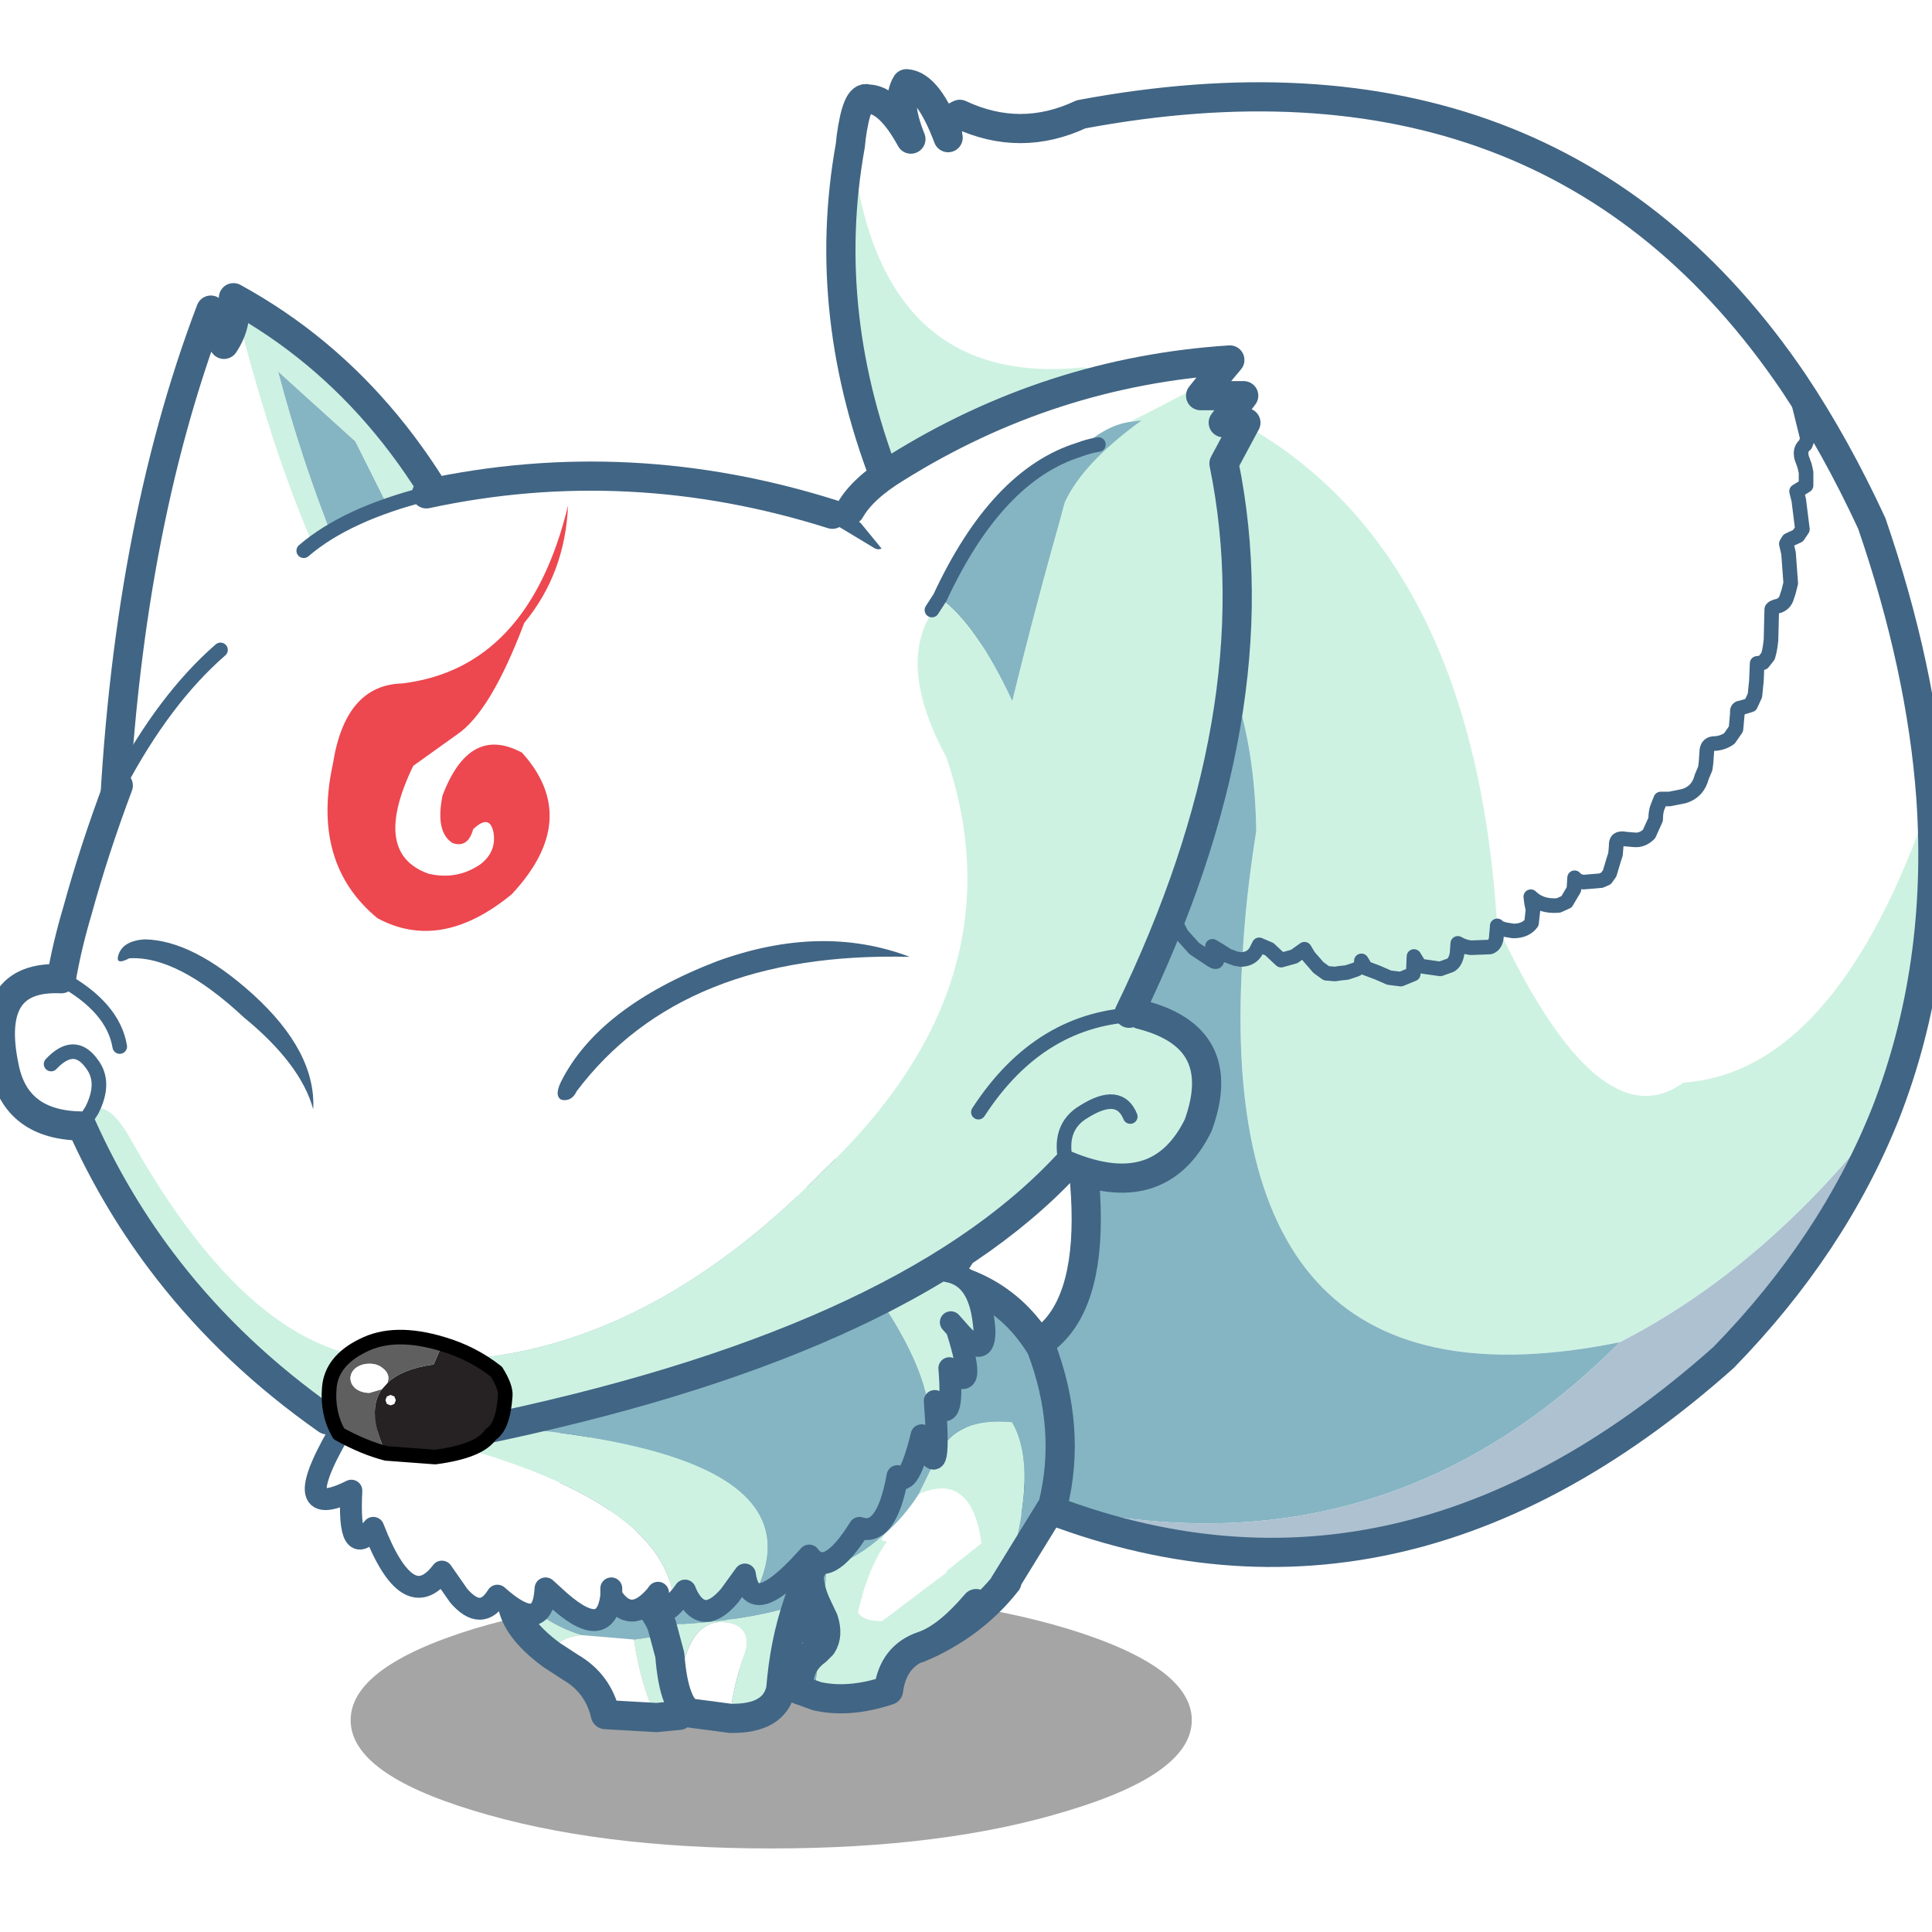 <svg xmlns:ffdec="https://www.free-decompiler.com/flash" xmlns:xlink="http://www.w3.org/1999/xlink" ffdec:objectType="frame" height="90" width="90" xmlns="http://www.w3.org/2000/svg"><use ffdec:characterId="20" height="90" transform="translate(-.7)" width="97.1" xlink:href="#a"/><defs><g id="a" transform="translate(.7)"><use ffdec:characterId="6" height="90" width="90" xlink:href="#b"/><use ffdec:characterId="19" height="114.5" transform="matrix(.726 0 0 .725 -.69 3.102)" width="133.75" xlink:href="#c"/></g><g id="b"><use ffdec:characterId="4" height="90" width="90" xlink:href="#d"/><use ffdec:characterId="5" height="0" transform="translate(3.2) scale(.571)" width="0" xlink:href="#sprite5"/></g><g id="d"><use ffdec:characterId="1" height="0" transform="matrix(.44 0 0 .44 0 .4)" width="0" xlink:href="#sprite3"/><use ffdec:characterId="3" height="69.95" transform="scale(1.135 1.287)" width="79.3" xlink:href="#e"/></g><g id="c" transform="translate(.95 1.1)"><use ffdec:characterId="7" height="17.6" transform="matrix(.937 0 0 .937 22.5 96.9)" width="57.6" xlink:href="#f"/><use ffdec:characterId="8" height="102.7" transform="matrix(.937 0 0 .937 53.013 -.937)" width="76.8" xlink:href="#g"/><use ffdec:characterId="9" height="12.9" transform="matrix(.937 0 0 .937 44.463 91.913)" width="12.25" xlink:href="#h"/><use ffdec:characterId="10" height="27.85" transform="matrix(.937 0 0 .937 35.705 75.363)" width="35.5" xlink:href="#i"/><use ffdec:characterId="11" height="13.15" transform="matrix(.937 0 0 .937 50.313 92.41)" width="14.15" xlink:href="#j"/><use ffdec:characterId="12" height="11.3" transform="matrix(.937 0 0 .937 31.913 95.375)" width="14.75" xlink:href="#k"/><use ffdec:characterId="13" height="13.1" transform="matrix(.937 0 0 .937 40.213 93.694)" width="14.1" xlink:href="#l"/><use ffdec:characterId="14" height="32.35" transform="matrix(.937 0 0 .937 19.547 69.085)" width="47.3" xlink:href="#m"/><use ffdec:characterId="15" height="39.05" transform="matrix(.937 0 0 .937 6.313 12.813)" width="28.1" xlink:href="#n"/><use ffdec:characterId="16" height="68.8" transform="matrix(.937 0 0 .937 -.937 24.292)" width="84.65" xlink:href="#o"/><use ffdec:characterId="17" height="46.8" transform="matrix(.937 0 0 .937 53.613 16.813)" width="29.1" xlink:href="#p"/></g><g id="g"><path d="m45 57.85.45.15.6.1q.85 0 1.25-.55l.1-.9-.1-.5-.05-.4q.7.7 1.9.6l.55-.25.5-.85.05-.8q.2.25.6.3l1.2-.1.35-.15.25-.35.3-1 .1-.3.05-.6q-.05-.6.65-.45l.6.05q.55.05 1-.4l.45-1q0-.55.15-.9l.2-.5h.6l1-.2q.95-.3 1.2-1.3l.25-.6.05-.4.05-.7q0-.55.45-.6.6 0 1.1-.35l.45-.65.1-1.1q-.05-.35.25-.35l.65-.2.3-.65.1-1 .05-1.2.4-.05.35-.45.1-.4.05-.3.05-.4.05-2.1q0-.1.3-.2.6-.1.75-.7l.1-.3.15-.6-.15-2.05-.15-.65.15-.25.65-.3.3-.45-.25-2-.15-.6.65-.4v-.9l-.1-.45-.2-.55q-.15-.6.25-.9l.15-.4-.95-3.85.95 3.85-.15.4q-.4.3-.25.9l.2.55.1.45v.9l-.65.4.15.6.25 2-.3.45-.65.3-.15.25.15.65.15 2.05-.15.6-.1.3q-.15.6-.75.7-.3.1-.3.2l-.05 2.1-.05.4-.05.3-.1.4-.35.45-.4.05-.05 1.2-.1 1-.3.65-.65.2q-.3 0-.25.35l-.1 1.1-.45.65q-.5.35-1.1.35-.45.05-.45.6l-.05.7-.05.4-.25.6q-.25 1-1.2 1.3l-1 .2h-.6l-.2.5q-.15.35-.15.9l-.45 1q-.45.45-1 .4l-.6-.05q-.7-.15-.65.45l-.05.6-.1.3-.3 1-.25.35-.35.15-1.2.1q-.4-.05-.6-.3l-.05.8-.5.85-.55.25q-1.2.1-1.9-.6l.05.4.1.5-.1.9q-.4.55-1.25.55l-.6-.1-.45-.15-.05-.1q-2.05-33.3-28.35-38.3Q2.55 20.9.75 4.25L.7 3.8v-.05q.4-3 1.15-2.7 1.45 0 2.95 2.75Q3.75 1.2 4.5 0 6 .1 7.35 3.7q-.25-1.15.8-1.6 4.15 1.95 8.3 0 32.25-6.05 48.8 18.4 2.9 4.35 5.35 9.65 3.4 9.9 4.05 18.8-6.4 18.8-16.95 19.55-5.75 4.15-12.7-10.65" fill="#fff" fill-rule="evenodd" transform="translate(1 1)"/><path d="M45 57.85q6.95 14.8 12.7 10.65 10.55-.75 16.95-19.55.8 11.65-3.1 21.65-8.15 10.55-18.2 15.7-27.8 5.65-25.85-26.25.65-.05.95-.6l.2-.4.7.3.8.75.9-.25.7-.5.3.5.35.4.3.35.55.4.6.05.3-.05.5-.05.6-.2q.4-.15.4-.6l.3.5.8.3.8.35.8.1.85-.35.05-1.2.4.65 1.4.2.7-.25q.35-.2.45-.8l.05-.7.3.15.3.1.3.05 1.3-.05q.45-.15.45-.85l.05-.5-.05.5q0 .7-.45.85l-1.3.05-.3-.05-.3-.1-.3-.15-.05.7q-.1.6-.45.8l-.7.25-1.4-.2-.4-.65-.05 1.2-.85.35-.8-.1-.8-.35-.8-.3-.3-.5q0 .45-.4.6l-.6.2-.5.05-.3.05-.6-.05-.55-.4-.3-.35-.35-.4-.3-.5-.7.5-.9.25-.8-.75-.7-.3-.2.4q-.3.55-.95.6.2-4.1.95-8.8-.35-23.5-25.15-23.5Q-1.45 15.9.65 4.25h.1q1.8 16.65 15.85 15.2 26.3 5 28.35 38.3v.1H45" fill="#cef2e2" fill-rule="evenodd" transform="translate(1 1)"/><path d="M27.5 60.05q-1.95 31.9 25.85 26.25-17.15 17.25-41.3 10.55-6.1-2.5-4.5-9.7 10.95 1.9 8.95-13.7.65-9.05-2.85-21.35-2.1-7.3-6.05-15.75-2.6-4.3-4.3-8.6 24.8 0 25.15 23.5-.75 4.7-.95 8.8h-.15l-.3-.05-.55-.2-.55-.35-.5-.3q.65 1.4-.05.95l-1.2-.8-.85-.95-.55-1.05q-.5-.95-2.95-2t-6.2-3.2q3.75 2.15 6.2 3.2 2.45 1.05 2.95 2l.55 1.05.85.95 1.2.8q.7.45.05-.95l.5.3.55.35.55.2.3.05h.15" fill="#85b5c3" fill-rule="evenodd" transform="translate(1 1)"/><path d="M53.35 86.3q10.05-5.15 18.2-15.7-3.6 9.05-11.1 16.75-23.05 20.55-48.4 9.5 24.15 6.7 41.3-10.55" fill="#adc1d1" fill-rule="evenodd" transform="translate(1 1)"/><path d="m65.25 20.5.95 3.85-.15.4q-.4.3-.25.9l.2.55.1.45v.9l-.65.4.15.6.25 2-.3.45-.65.3-.15.25.15.65.15 2.05-.15.6-.1.3q-.15.6-.75.7-.3.1-.3.2l-.05 2.1-.05.4-.05.3-.1.4-.35.45-.4.05-.05 1.2-.1 1-.3.65-.65.2q-.3 0-.25.35l-.1 1.1-.45.65q-.5.35-1.1.35-.45.05-.45.6l-.05.7-.05.4-.25.6q-.25 1-1.2 1.3l-1 .2h-.6l-.2.5q-.15.35-.15.9l-.45 1q-.45.45-1 .4l-.6-.05q-.7-.15-.65.45l-.05.6-.1.3-.3 1-.25.35-.35.15-1.2.1q-.4-.05-.6-.3l-.05.8-.5.85-.55.25q-1.2.1-1.9-.6l.05.4.1.5-.1.9q-.4.55-1.25.55l-.6-.1-.45-.15m-.05 0-.05.5q0 .7-.45.85l-1.3.05-.3-.05-.3-.1-.3-.15-.05.7q-.1.6-.45.8l-.7.25-1.4-.2-.4-.65-.05 1.2-.85.35-.8-.1-.8-.35-.8-.3-.3-.5q0 .45-.4.6l-.6.2-.5.05-.3.05-.6-.05-.55-.4-.3-.35-.35-.4-.3-.5-.7.5-.9.25-.8-.75-.7-.3-.2.4q-.3.55-.95.6h-.15l-.3-.05-.55-.2-.55-.35-.5-.3q.65 1.4-.05.95l-1.2-.8-.85-.95-.55-1.05q-.5-.95-2.95-2t-6.2-3.2m31.3 5.65v.1" fill="none" stroke="#416584" stroke-linecap="round" stroke-linejoin="round" transform="translate(1 1)"/><path d="M75.65 49.95q-.65-8.9-4.05-18.8-2.45-5.3-5.35-9.65Q49.7-2.95 17.45 3.1q-4.15 1.95-8.3 0-1.05.45-.8 1.6Q7 1.1 5.5 1q-.75 1.2.3 3.8-1.5-2.75-2.95-2.75-.75-.3-1.15 2.7v.05l-.05.45Q-.45 16.9 4.3 28.75q1.7 4.3 4.3 8.6 3.95 8.45 6.05 15.75 3.5 12.3 2.85 21.35 2 15.6-8.95 13.7-1.6 7.2 4.5 9.7 25.35 11.05 48.4-9.5 7.5-7.7 11.1-16.75 3.9-10 3.1-21.65z" fill="none" stroke="#416584" stroke-linecap="round" stroke-linejoin="round" stroke-width="2"/></g><g id="h"><path d="M10.2 0q.45 6.45-2.85 10.6l-5.75.3Q-.7 5.9.3 0h9.9" fill="#85b5c3" fill-rule="evenodd" transform="translate(1 1)"/><path d="M11.2 1H1.3q-1 5.9 1.3 10.9l5.75-.3Q11.65 7.45 11.2 1z" fill="none" stroke="#416584" stroke-linecap="round" stroke-linejoin="round" stroke-width="2"/></g><g id="i"><path d="M19.25 18q-1.65 3-1.65 5.35.95.75 1.85.4l6.4-5.1q-.7-4.95-4.3-3.35l1.4-2.85q1.25-2.45 5-2.1 1.95 3.35-.55 11.15l.2-.2q-2.35 3-6.05 4.55l-5.6-.9q-1.25-1.8-1.2-4.3 2.6-.95 4.5-2.65" fill="#cef2e2" fill-rule="evenodd" transform="translate(3.25 1)"/><path d="M21.55 15.3q3.6-1.6 4.3 3.35l-6.4 5.1q-.9.35-1.85-.4 0-2.35 1.65-5.35 1.3-1.15 2.3-2.7" fill="#fff" fill-rule="evenodd" transform="translate(3.25 1)"/><path d="M19.25 18q-1.9 1.7-4.5 2.65-.05 2.5 1.2 4.3-6.6-1.1-14.4-6.35-7.85-5.25.5-13.15 21.6-10.75 27.9-.2 2.1 5.55.8 10.8L27.4 21.5q2.5-7.8.55-11.15-3.75-.35-5 2.1l-1.4 2.85q-1 1.55-2.3 2.7" fill="#85b5c3" fill-rule="evenodd" transform="translate(3.25 1)"/><path d="M24.8 26.85q3.7-1.55 6.05-4.55m-.2.2L34 17.05q1.3-5.25-.8-10.8-6.3-10.55-27.9.2-8.35 7.9-.5 13.15 7.8 5.25 14.4 6.35" fill="none" stroke="#416584" stroke-linecap="round" stroke-linejoin="round" stroke-width="2"/></g><g id="j"><path d="M10.15 2.5q1.1.9 2 2.15-2 2.35-3.65 2.9-2.05.7-2.35 3.05-2.7.9-4.9.4Q1 9.65 1.6 7.5q.45-.7.1-1.75l.2-3.65Q3.55 1.85 5.45.25l.6.15q-1.25 1.7-2 4.85.35.6 1.65.6l4.45-3.35" fill="#cef2e2" fill-rule="evenodd" transform="translate(1 .95)"/><path d="M1.25 11 0 10.55q-.1-1.7 1.2-2.65l.4-.4Q1 9.65 1.25 11m.45-5.25-.45-.95Q.6 3.45.7 2.05q.05-1 .5-2l4.25.2Q3.55 1.85 1.9 2.1l-.2 3.65" fill="#85b5c3" fill-rule="evenodd" transform="translate(1 .95)"/><path d="M6.05.4q2.3.6 4.1 2.1L5.7 5.85q-1.3 0-1.65-.6.75-3.15 2-4.85" fill="#fff" fill-rule="evenodd" transform="translate(1 .95)"/><path d="M13.15 5.6q-2 2.35-3.65 2.9-2.05.7-2.35 3.05-2.7.9-4.9.4L1 11.5Q.9 9.8 2.2 8.85l.4-.4q.45-.7.1-1.75l-.45-.95Q1.6 4.4 1.7 3q.05-1 .5-2" fill="none" stroke="#416584" stroke-linecap="round" stroke-linejoin="round" stroke-width="2"/></g><g id="k"><path d="M12.65 3.4q.5 2.9-1.2 6.3l-1.55.15Q8.85 7.75 8.35 4.5q2-.2 4.3-1.1M2.7 5.55Q.2 3.7 0 1.9l.55-.25Q2.45 3.5 4.8 4.2 3 4.35 2.7 5.55" fill="#cef2e2" fill-rule="evenodd" transform="translate(1 .4)"/><path d="M12.65 3.4q-2.3.9-4.3 1.1L4.8 4.2Q2.45 3.5.55 1.65 5.85-1 11.55.6q.8 1.35 1.1 2.8" fill="#85b5c3" fill-rule="evenodd" transform="translate(1 .4)"/><path d="M8.35 4.5q.5 3.25 1.55 5.35l-3.5-.2Q5.9 7.5 4 6.4l-1.3-.85Q3 4.35 4.8 4.2l3.55.3" fill="#fff" fill-rule="evenodd" transform="translate(1 .4)"/><path d="m10.9 10.25 1.55-.15q1.7-3.4 1.2-6.3-.3-1.45-1.1-2.8m-1.65 9.25-3.5-.2Q6.9 7.9 5 6.8l-1.3-.85Q1.2 4.1 1 2.3" fill="none" stroke="#416584" stroke-linecap="round" stroke-linejoin="round" stroke-width="2"/></g><g id="l"><path d="M10.7 3.6Q7.05 4.8 1.4 5 .9 3.85 0 3.1 6-.9 12.1.3q-.85 1.55-1.4 3.3" fill="#85b5c3" fill-rule="evenodd" transform="translate(1 .7)"/><path d="M1.4 5q5.65-.2 9.3-1.4-.9 2.65-1.15 5.8-.45 2.05-3.45 2 .05-1.55.8-3.95.85-1.9-.5-2.5-3.35-1.05-3.9 5-.4-1-.55-2.9L1.4 5" fill="#cef2e2" fill-rule="evenodd" transform="translate(1 .7)"/><path d="M2.5 9.95q.55-6.05 3.9-5 1.35.6.5 2.5-.75 2.4-.8 3.95l-2.65-.35q-.6-.15-.95-1.1" fill="#fff" fill-rule="evenodd" transform="translate(1 .7)"/><path d="M11.7 4.3q.55-1.75 1.4-3.3M1 3.8q.9.75 1.4 1.9l.55 2.05q.15 1.9.55 2.9.35.95.95 1.1l2.65.35q3 .05 3.45-2 .25-3.15 1.15-5.8" fill="none" stroke="#416584" stroke-linecap="round" stroke-linejoin="round" stroke-width="2"/></g><g id="m"><path d="M32.3-5.85q3.3-2.45 9.3.6-2.75-.15-3.05 1.3 8.4 2.05 4.7 3.95 2.15.35 2.5 3.5l.05.45q.1 2.35-1.9 0 1.55 4.9-.5 2.7.35 4.25-1 2.25.45 5.8-.6 3.1 1.75-5.7-9.5-17.85M43.5 3.5l.4.45-.4-.45M24.55 22.8Q24 14.45 2.1 10.25q33.85.2 28 11.85-.55-.2-.7-1.3l-1.05 1.45q-1.8 2.1-2.9 0l-.15-.35-.25.35-.5.55" fill="#cef2e2" fill-rule="evenodd" transform="translate(.75 7.7)"/><path d="M32.3-5.85Q43.55 6.3 41.8 12l-.3-.75q-.9 3.7-1.65 2.8-.75 4.2-2.6 3.55-2.2 3.55-3.45 1.9-2.65 3-3.7 2.6 5.85-11.65-28-11.85L4.2 7 32.3-5.85" fill="#85b5c3" fill-rule="evenodd" transform="translate(.75 7.7)"/><path d="M24.55 22.8q-1.15 1.25-1.25-.55l.15-.2-.15.2q-1.75 2.05-3.05 0-.4 3.35-3.95 0l-.55-.5-.05.5q-.35 2.6-3.25 0-1.1 1.8-2.65 0L8.65 20.6q-2.35 3.1-4.7-3-1.75 2.3-1.5-2.55-4.7 2.35-.35-4.8Q24 14.45 24.55 22.8m-4.3-1.05v.5-.5" fill="#fff" fill-rule="evenodd" transform="translate(.75 7.7)"/><path d="M44.65 11.65q2 2.35 1.9 0l-.05-.45q-.35-3.15-2.5-3.5 3.7-1.9-4.7-3.95.3-1.45 3.05-1.3-6-3.05-9.3-.6L4.95 14.7l-2.1 3.25q-4.35 7.15.35 4.8-.25 4.85 1.5 2.55 2.35 6.1 4.7 3l1.15 1.65q1.55 1.8 2.65 0 2.9 2.6 3.25 0l.05-.5.55.5q3.55 3.35 3.95 0v-.5m21.55-9.75q1.05 2.7.6-3.1 1.35 2 1-2.25 2.05 2.2.5-2.7l-.4-.45m-13.4 18.6q1.05.4 3.7-2.6 1.25 1.65 3.45-1.9 1.85.65 2.6-3.55.75.9 1.65-2.8l.3.75m-18.5 10.25q.1 1.8 1.25.55l.5-.55.25-.35.15.35q1.1 2.1 2.9 0l1.05-1.45q.15 1.1.7 1.3m-6.8.15.15-.2m-3.2.2q1.3 2.05 3.05 0" fill="none" stroke="#416584" stroke-linecap="round" stroke-linejoin="round" stroke-width="1.5"/></g><g id="n"><path d="M8.25 0Q13.2 20.35 20.8 28.6 11.6 38.55 0 37.05.85 16.25 6.7.85l.9 2.35q1-1.5.65-3.2" fill="#fff" fill-rule="evenodd" transform="translate(1 1)"/><path d="M20.8 28.6q-6.3-11.3-9.5-23.55l5.3 4.8 7.4 14.8-3.2 3.95" fill="#85b5c3" fill-rule="evenodd" transform="translate(1 1)"/><path d="m24 24.65-7.4-14.8-5.3-4.8q3.2 12.25 9.5 23.55Q13.2 20.35 8.25 0 20.3 6.6 26.1 21.65l-2.05 3.05-.05-.05" fill="#cdf1e2" fill-rule="evenodd" transform="translate(1 1)"/><path d="M27.1 22.65Q21.3 7.6 9.25 1q.35 1.7-.65 3.2l-.9-2.35Q1.85 17.25 1 38.05" fill="none" stroke="#416584" stroke-linecap="round" stroke-linejoin="round" stroke-width="2"/></g><g id="o"><path d="M8.1 33.45q3.15-5.95 7-9.3 1.85-3 5.7-6.8 2.9-2.5 8.4-3.9 13.9-3 27.8 1.4l3.15 1.9q1.6 1.2 3.75 4.7-2.5 3.75.9 10.05 5.2 15.3-8.3 28.25Q42.7 73.9 27.4 72.8q-6.35.25-12.2-6.15-3.2-3.5-6.25-8.95-1.5-2.65-2.65-2l-.7 1.1q-4.5-.05-5.3-4-1.35-6.35 3.9-6.1.4-2.3 1.1-4.65 1.15-4.2 2.8-8.6M6.3 55.7q.95-1.9 0-3.15-1.2-1.7-2.8 0 1.6-1.7 2.8 0 .95 1.25 0 3.15m1.9-4.35q-.45-2.7-4-4.65 3.55 1.95 4 4.65" fill="#fff" fill-rule="evenodd" transform="translate(1 -11.25)"/><path d="M63.9 21.45q1.75 2.05 4.5 6.4 6.25 7.35 9.25 21.2l.45.1q6.15 1.55 3.95 7.6-2.65 5.4-9 2.75-11.45 12.3-40.6 18.25l-10.05-.8q-6.4-4.5-10.9-10.3-3.5-4.5-5.9-9.85l.7-1.1q1.15-.65 2.65 2 3.05 5.45 6.25 8.95 5.85 6.4 12.2 6.15 15.3 1.1 29.1-13.05Q70 46.8 64.8 31.5q-3.4-6.3-.9-10.05m3.1 34.4q4.25-6.55 11.1-6.7-6.85.15-11.1 6.7m6.05 3.65q-.7-2.6 1.2-3.7 2.4-1.5 3.15.35-.75-1.85-3.15-.35-1.9 1.1-1.2 3.7" fill="#cef2e2" fill-rule="evenodd" transform="translate(1 -11.25)"/><path d="M8.1 33.45q3.15-5.95 7-9.3m5.7-6.8q2.9-2.5 8.4-3.9m27.8 1.4 3.15 1.9m8.25 11.1q6.25 7.35 9.25 21.2l.45.1q-6.85.15-11.1 6.7m-34.55 21.9-10.05-.8M4.2 46.7q3.55 1.95 4 4.65m-4.7 1.2q1.6-1.7 2.8 0 .95 1.25 0 3.15l-.7 1.1m71.8-.65q-.75-1.85-3.15-.35-1.9 1.1-1.2 3.7" fill="none" stroke="#416584" stroke-linecap="round" stroke-linejoin="round" transform="translate(1 -11.25)"/><path d="M30.2 2.2Q44.1-.8 58 3.6m21.1 34.3q6.15 1.55 3.95 7.6-2.65 5.4-9 2.75-11.45 12.3-40.6 18.25m-10.05-.8Q17 61.2 12.5 55.4 9 50.9 6.6 45.55q-4.5-.05-5.3-4-1.35-6.35 3.9-6.1.4-2.3 1.1-4.65 1.15-4.2 2.8-8.6" fill="none" stroke="#416584" stroke-linecap="round" stroke-linejoin="round" stroke-width="2"/><path d="M28.3 32.1q-2.9 6 1.05 7.4 1.95.45 3.55-.65 1.1-.85.9-2.15-.25-1.35-1.4-.25-.35 1.3-1.4.95-1.2-.75-.7-3.25 1.85-4.9 5.45-2.95 4.1 4.55-.7 9.7-4.85 4-9.2 1.65-4.55-3.75-3.05-10.6.85-5.4 4.75-5.5 8.65-1.05 11.35-12.2-.2 4.65-3 8.05-2.3 6.1-4.6 7.65l-3 2.15" fill="#ed474f" fill-rule="evenodd" transform="translate(1 -11.25)"/><path d="M38.45 55q-.5-.25-.05-1.2 2.55-5.15 10.7-8.3 7.15-2.6 13.2-.3-15.55-.4-22.8 9.2-.35.75-1.05.6m-29.6-9.7q-.95.5-.75-.2.3-1 1.8-1.1 3.3.05 7.4 3.75 4.35 3.95 4.15 7.9-.85-3.1-4.75-6.3-4.55-4.25-7.85-4.05" fill="#416584" fill-rule="evenodd" transform="translate(1 -11.25)"/><path d="M30.3 71.75q2.05.6 3.7 1.9.65 1.05.6 1.65-.15 2.15-1 2.65-.75 1.15-3.8 1.55l-3.35-.25q-1.4-2.85-.3-4.4l.4-.45q1-.95 3.15-1.25l.6-1.4m-3.2 3.85-.1-.25-.25-.1-.25.1-.1.25.1.25.25.1.25-.1.1-.25" fill="#262223" fill-rule="evenodd" transform="translate(1 -11.25)"/><path d="M26.45 79.25q-1.55-.4-3.25-1.35-.8-1.4-.65-3.15.15-1.85 2.3-2.9 2.15-1.1 5.45-.1l-.6 1.4q-2.15.3-3.15 1.25l.05-.3q0-.4-.4-.7-.35-.3-.9-.3t-.95.3q-.35.3-.35.7 0 .4.35.7.4.3.95.3l.85-.25q-1.1 1.55.3 4.4" fill="#5f5f5f" fill-rule="evenodd" transform="translate(1 -11.25)"/><path d="m26.55 74.4-.4.45-.85.25q-.55 0-.95-.3-.35-.3-.35-.7 0-.4.35-.7.4-.3.95-.3.55 0 .9.3.4.3.4.7l-.05.3m.55 1.2-.1.25-.25.1-.25-.1-.1-.25.1-.25.25-.1.25.1.1.25" fill="#fff" fill-rule="evenodd" transform="translate(1 -11.25)"/><path d="M30.3 71.75q2.05.6 3.7 1.9.65 1.05.6 1.65-.15 2.15-1 2.65-.75 1.15-3.8 1.55l-3.35-.25q-1.55-.4-3.25-1.35-.8-1.4-.65-3.15.15-1.85 2.3-2.9 2.15-1.1 5.45-.1z" fill="none" stroke="#000" stroke-linecap="round" stroke-linejoin="round" transform="translate(1 -11.25)"/></g><g id="p"><path d="m25 1.2-1 1.25h2.95l-1.4 1.85h1.55l-1.5 2.8q3.5 17.1-6.5 37.7-6.35-17.2-13.5-27.65l.55-.85q2.5 1.8 4.95 7.05 1.6-6.55 3.6-13.6 1.25-2.7 5.25-5.6l-.8.1Q22.1 2.75 25 1.2" fill="#cef2e2" fill-rule="evenodd" transform="translate(1 1)"/><path d="M0 10.3q.85-1.5 3.15-2.9Q13.7.8 26 0l-1 1.2q-2.9 1.55-5.85 3.05-1.7.25-3.45 1.9Q10.05 7.9 6.15 16.3l-.55.85L0 10.3" fill="#fff" fill-rule="evenodd" transform="translate(1 1)"/><path d="M17 5.8q-.65.1-1.3.35.65-.25 1.3-.35m-1.3.35q1.75-1.65 3.45-1.9l.8-.1q-4 2.9-5.25 5.6-2 7.05-3.6 13.6-2.45-5.25-4.95-7.05 3.9-8.4 9.55-10.15" fill="#85b5c3" fill-rule="evenodd" transform="translate(1 1)"/><path d="M15.7 6.15q.65-.25 1.3-.35m-1.3.35Q10.05 7.9 6.15 16.3l-.55.85" fill="none" stroke="#416584" stroke-linecap="round" stroke-linejoin="round" transform="translate(1 1)"/><path d="M1 11.3q.85-1.5 3.15-2.9Q14.7 1.8 27 1l-1 1.2-1 1.25h2.95l-1.4 1.85h1.55l-1.5 2.8q3.5 17.1-6.5 37.7" fill="none" stroke="#416584" stroke-linecap="round" stroke-linejoin="round" stroke-width="2"/></g><path d="M79.3 69.95H0V0h79.3v69.95" fill="url(#q)" fill-rule="evenodd" id="r"/><path d="M49.15 2.55q8.45 2.6 8.45 6.25T49.15 15q-8.4 2.6-20.35 2.6-11.95 0-20.4-2.6Q0 12.45 0 8.8q0-3.65 8.4-6.25Q16.85 0 28.8 0t20.35 2.55" fill-opacity=".353" fill-rule="evenodd" id="f"/><linearGradient gradientTransform="matrix(.048 0 0 .043 39.65 34.95)" gradientUnits="userSpaceOnUse" id="q" spreadMethod="pad" x1="-819.2" x2="819.2"><stop offset="0" stop-color="#f98006" stop-opacity="0"/><stop offset=".471" stop-color="#fefe45" stop-opacity="0"/><stop offset="1" stop-color="#fedc56" stop-opacity="0"/></linearGradient><use ffdec:characterId="2" height="69.95" width="79.3" xlink:href="#r" id="e"/></defs></svg>
